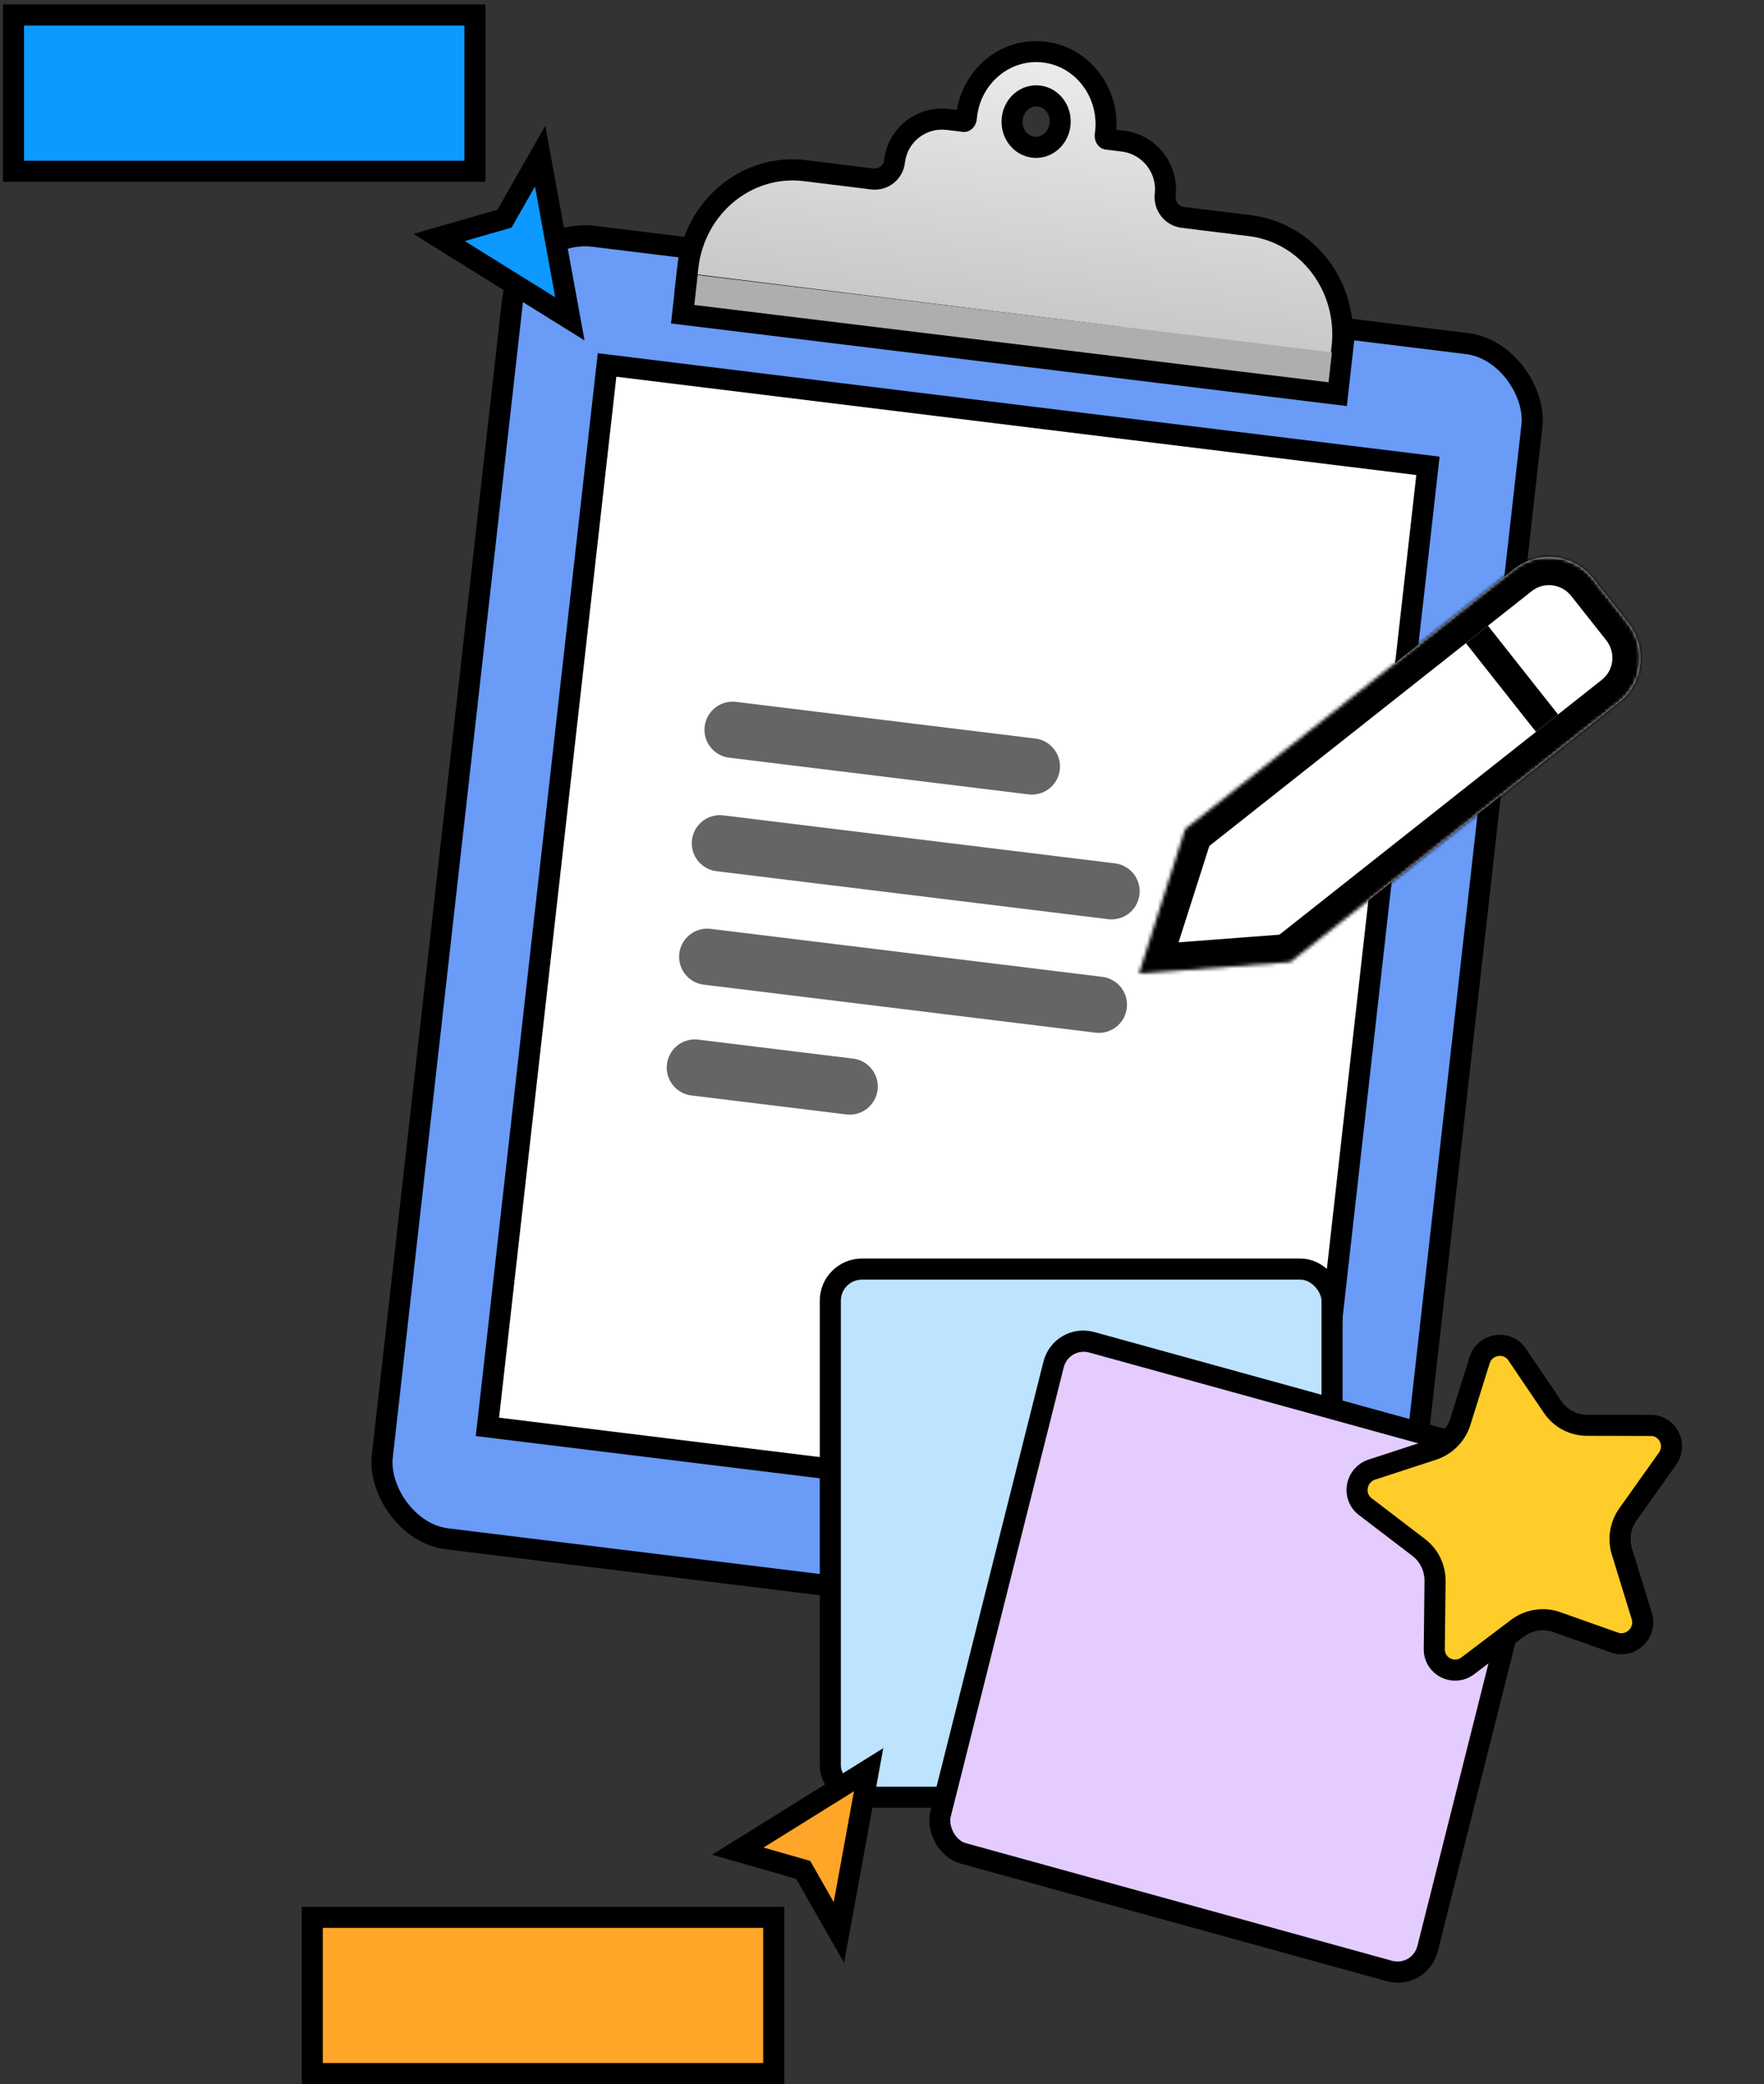 <svg width="502" height="593" viewBox="0 0 502 593" fill="none" xmlns="http://www.w3.org/2000/svg">
<rect x="0" y="0" width="502" height="593" fill="#333333" stroke="none"/>
<rect x="2.641" y="3.347" width="292.149" height="372.847" rx="21" transform="matrix(0.993 0.122 -0.112 0.994 145.953 61.033)" fill="#699BF7" stroke="black" stroke-width="6"/>
<rect x="2.641" y="3.347" width="235.258" height="303.967" transform="matrix(0.993 0.122 -0.112 0.994 170.508 100.196)" fill="white" stroke="black" stroke-width="6"/>
<mask id="path-3-outside-1_58_36" maskUnits="userSpaceOnUse" x="189.866" y="-0.12" width="204.079" height="116.26" fill="black">
<rect fill="white" x="189.866" y="-0.12" width="204.079" height="116.26"/>
<path fill-rule="evenodd" clip-rule="evenodd" d="M314.644 42.574C312.546 42.315 311.254 40.121 311.563 38.03C311.592 37.839 311.617 37.647 311.639 37.454C312.767 27.758 306.168 18.968 296.899 17.821C287.631 16.674 279.203 23.604 278.075 33.3C278.053 33.493 278.033 33.686 278.017 33.879C277.838 35.986 276.08 37.802 273.982 37.542L269.417 36.977C263.548 36.251 258.237 40.424 257.554 46.297C256.997 51.089 252.664 54.493 247.876 53.901L228.773 51.537C213.988 49.707 200.545 60.762 198.746 76.228L198.532 78.068L319.069 92.985L198.545 78.255L197.585 86.798L378.005 108.848L378.965 100.305L378.67 100.269L378.874 98.519C380.673 83.053 370.145 69.032 355.361 67.202L336.258 64.838C331.47 64.246 328.041 59.881 328.598 55.089C329.281 49.216 325.077 43.865 319.209 43.139L314.644 42.574ZM304.641 35.82C303.982 41.493 299.068 45.546 293.667 44.872C288.265 44.199 284.42 39.054 285.08 33.381C285.739 27.708 290.653 23.655 296.055 24.329C301.456 25.003 305.301 30.148 304.641 35.82Z"/>
</mask>
<path fill-rule="evenodd" clip-rule="evenodd" d="M314.644 42.574C312.546 42.315 311.254 40.121 311.563 38.03C311.592 37.839 311.617 37.647 311.639 37.454C312.767 27.758 306.168 18.968 296.899 17.821C287.631 16.674 279.203 23.604 278.075 33.3C278.053 33.493 278.033 33.686 278.017 33.879C277.838 35.986 276.08 37.802 273.982 37.542L269.417 36.977C263.548 36.251 258.237 40.424 257.554 46.297C256.997 51.089 252.664 54.493 247.876 53.901L228.773 51.537C213.988 49.707 200.545 60.762 198.746 76.228L198.532 78.068L319.069 92.985L198.545 78.255L197.585 86.798L378.005 108.848L378.965 100.305L378.67 100.269L378.874 98.519C380.673 83.053 370.145 69.032 355.361 67.202L336.258 64.838C331.47 64.246 328.041 59.881 328.598 55.089C329.281 49.216 325.077 43.865 319.209 43.139L314.644 42.574ZM304.641 35.82C303.982 41.493 299.068 45.546 293.667 44.872C288.265 44.199 284.42 39.054 285.08 33.381C285.739 27.708 290.653 23.655 296.055 24.329C301.456 25.003 305.301 30.148 304.641 35.82Z" fill="#C4C4C4"/>
<path d="M311.563 38.03L317.493 38.961L317.493 38.961L311.563 38.03ZM314.644 42.574L313.961 48.535L313.961 48.535L314.644 42.574ZM311.639 37.454L305.686 36.706L305.686 36.707L311.639 37.454ZM296.899 17.821L297.582 11.86L297.582 11.86L296.899 17.821ZM278.075 33.3L272.122 32.553L272.122 32.553L278.075 33.3ZM278.017 33.879L272.045 33.316L272.045 33.316L278.017 33.879ZM273.982 37.542L273.299 43.503L273.982 37.542ZM269.417 36.977L270.1 31.017L269.417 36.977ZM257.554 46.297L251.6 45.55L251.6 45.55L257.554 46.297ZM247.876 53.901L247.193 59.862L247.876 53.901ZM228.773 51.537L229.456 45.576L228.773 51.537ZM198.746 76.228L192.793 75.481L198.746 76.228ZM198.532 78.068L192.579 77.321L191.884 83.291L197.849 84.029L198.532 78.068ZM319.069 92.985L318.395 98.947L319.752 87.024L319.069 92.985ZM198.545 78.255L199.219 72.293L193.26 71.565L192.589 77.531L198.545 78.255ZM197.585 86.798L191.629 86.073L190.959 92.032L196.911 92.76L197.585 86.798ZM378.005 108.848L377.331 114.81L383.29 115.538L383.961 109.572L378.005 108.848ZM378.965 100.305L384.921 101.03L385.591 95.071L379.639 94.344L378.965 100.305ZM378.67 100.269L372.717 99.522L372.021 105.501L377.996 106.231L378.67 100.269ZM378.874 98.519L384.827 99.266L384.827 99.266L378.874 98.519ZM355.361 67.202L354.678 73.163L355.361 67.202ZM336.258 64.838L336.941 58.877L336.258 64.838ZM328.598 55.089L334.552 55.837L334.552 55.837L328.598 55.089ZM319.209 43.139L319.891 37.178L319.891 37.178L319.209 43.139ZM293.667 44.872L292.978 50.832L293.667 44.872ZM304.641 35.82L310.595 36.567L310.595 36.567L304.641 35.82ZM285.08 33.381L291.033 34.128L285.08 33.381ZM296.055 24.329L296.743 18.369L296.055 24.329ZM305.634 37.099C304.962 41.651 307.666 47.756 313.961 48.535L315.327 36.614C316.295 36.733 316.934 37.309 317.217 37.746C317.471 38.138 317.553 38.551 317.493 38.961L305.634 37.099ZM305.686 36.707C305.671 36.838 305.653 36.969 305.634 37.099L317.493 38.961C317.53 38.709 317.563 38.456 317.593 38.201L305.686 36.707ZM296.216 23.782C301.946 24.491 306.46 30.054 305.686 36.706L317.593 38.201C319.074 25.462 310.389 13.445 297.582 11.86L296.216 23.782ZM284.029 34.047C284.803 27.388 290.477 23.072 296.216 23.782L297.582 11.86C284.784 10.277 273.603 19.82 272.122 32.553L284.029 34.047ZM283.989 34.441C284 34.31 284.013 34.179 284.029 34.047L272.122 32.553C272.092 32.808 272.067 33.062 272.045 33.316L283.989 34.441ZM273.299 43.503C279.581 44.281 283.599 39.025 283.989 34.441L272.045 33.316C272.08 32.903 272.254 32.526 272.584 32.213C272.953 31.864 273.698 31.462 274.665 31.581L273.299 43.503ZM268.734 42.938L273.299 43.503L274.665 31.581L270.1 31.017L268.734 42.938ZM263.507 47.045C263.808 44.458 266.15 42.618 268.734 42.938L270.1 31.017C260.947 29.884 252.666 36.389 251.6 45.55L263.507 47.045ZM247.193 59.862C255.265 60.861 262.568 55.124 263.507 47.045L251.6 45.55C251.426 47.055 250.062 48.126 248.559 47.94L247.193 59.862ZM228.09 57.498L247.193 59.862L248.559 47.94L229.456 45.576L228.09 57.498ZM204.7 76.975C206.145 64.546 216.835 56.105 228.09 57.498L229.456 45.576C211.142 43.309 194.945 56.978 192.793 75.481L204.7 76.975ZM204.486 78.816L204.7 76.975L192.793 75.481L192.579 77.321L204.486 78.816ZM319.752 87.024L199.215 72.108L197.849 84.029L318.386 98.946L319.752 87.024ZM197.871 84.217L318.395 98.947L319.743 87.023L199.219 72.293L197.871 84.217ZM203.541 87.522L204.501 78.98L192.589 77.531L191.629 86.073L203.541 87.522ZM378.679 102.886L198.258 80.836L196.911 92.76L377.331 114.81L378.679 102.886ZM373.009 99.581L372.049 108.123L383.961 109.572L384.921 101.03L373.009 99.581ZM377.996 106.231L378.291 106.267L379.639 94.344L379.344 94.307L377.996 106.231ZM372.92 97.772L372.717 99.522L384.624 101.017L384.827 99.266L372.92 97.772ZM354.678 73.163C365.924 74.555 374.365 85.349 372.92 97.772L384.827 99.266C386.98 80.757 374.367 63.509 356.044 61.242L354.678 73.163ZM335.575 70.799L354.678 73.163L356.044 61.242L336.941 58.877L335.575 70.799ZM322.645 54.342C321.704 62.429 327.495 69.799 335.575 70.799L336.941 58.877C335.446 58.692 334.377 57.333 334.552 55.837L322.645 54.342ZM318.526 49.1C321.102 49.419 322.944 51.764 322.645 54.342L334.552 55.837C335.618 46.668 329.053 38.312 319.891 37.178L318.526 49.1ZM313.961 48.535L318.526 49.1L319.891 37.178L315.327 36.614L313.961 48.535ZM292.978 50.832C301.932 51.949 309.585 45.257 310.595 36.567L298.688 35.074C298.379 37.729 296.204 39.143 294.355 38.912L292.978 50.832ZM279.126 32.634C278.116 41.327 284.02 49.715 292.978 50.832L294.355 38.912C292.51 38.682 290.725 36.781 291.033 34.128L279.126 32.634ZM296.743 18.369C287.789 17.252 280.137 23.944 279.126 32.634L291.033 34.128C291.342 31.472 293.517 30.059 295.366 30.289L296.743 18.369ZM310.595 36.567C311.605 27.875 305.701 19.486 296.743 18.369L295.366 30.289C297.212 30.519 298.996 32.421 298.688 35.074L310.595 36.567Z" fill="black" mask="url(#path-3-outside-1_58_36)"/>
<path fill-rule="evenodd" clip-rule="evenodd" d="M311.553 38.021C311.246 40.113 312.54 42.308 314.639 42.567L319.207 43.132C325.077 43.857 329.287 49.208 328.61 55.084C328.058 59.877 331.492 64.243 336.281 64.835L355.393 67.196C370.184 69.024 380.728 83.047 378.946 98.519L378.733 100.36L198.532 78.094L198.745 76.252C200.527 60.781 213.963 49.72 228.754 51.548L247.866 53.91C252.655 54.501 256.984 51.095 257.537 46.302C258.214 40.426 263.522 36.251 269.392 36.976L273.96 37.541C276.059 37.8 277.815 35.983 277.993 33.875C278.009 33.682 278.028 33.49 278.05 33.297C279.168 23.598 287.591 16.664 296.863 17.809C306.135 18.955 312.746 27.747 311.628 37.446C311.606 37.639 311.58 37.831 311.553 38.021ZM293.678 44.875C299.085 45.547 303.999 41.492 304.652 35.818C305.306 30.144 301.452 24.999 296.044 24.327C290.637 23.655 285.723 27.71 285.069 33.384C284.416 39.058 288.27 44.203 293.678 44.875Z" fill="#C4C4C4"/>
<path fill-rule="evenodd" clip-rule="evenodd" d="M311.553 38.021C311.246 40.113 312.54 42.308 314.639 42.567L319.207 43.132C325.077 43.857 329.287 49.208 328.61 55.084C328.058 59.877 331.492 64.243 336.281 64.835L355.393 67.196C370.184 69.024 380.728 83.047 378.946 98.519L378.733 100.36L198.532 78.094L198.745 76.252C200.527 60.781 213.963 49.72 228.754 51.548L247.866 53.91C252.655 54.501 256.984 51.095 257.537 46.302C258.214 40.426 263.522 36.251 269.392 36.976L273.96 37.541C276.059 37.8 277.815 35.983 277.993 33.875C278.009 33.682 278.028 33.49 278.05 33.297C279.168 23.598 287.591 16.664 296.863 17.809C306.135 18.955 312.746 27.747 311.628 37.446C311.606 37.639 311.58 37.831 311.553 38.021ZM293.678 44.875C299.085 45.547 303.999 41.492 304.652 35.818C305.306 30.144 301.452 24.999 296.044 24.327C290.637 23.655 285.723 27.71 285.069 33.384C284.416 39.058 288.27 44.203 293.678 44.875Z" fill="url(#paint0_linear_58_36)"/>
<rect width="181.769" height="8.569" transform="matrix(0.993 0.121 -0.112 0.994 198.542 78.256)" fill="#AEAEAE"/>
<mask id="path-7-inside-2_58_36" fill="white">
<path fill-rule="evenodd" clip-rule="evenodd" d="M453.38 164.632C447.872 157.663 437.817 156.431 430.921 161.881L337.276 235.889L337.276 235.888L337.275 235.89L337.274 235.89L337.275 235.891L324.142 277.02L367.193 273.747L367.194 273.749L460.841 199.739C467.737 194.289 468.862 184.221 463.354 177.252L453.38 164.632Z"/>
</mask>
<path fill-rule="evenodd" clip-rule="evenodd" d="M453.38 164.632C447.872 157.663 437.817 156.431 430.921 161.881L337.276 235.889L337.276 235.888L337.275 235.89L337.274 235.89L337.275 235.891L324.142 277.02L367.193 273.747L367.194 273.749L460.841 199.739C467.737 194.289 468.862 184.221 463.354 177.252L453.38 164.632Z" fill="white"/>
<path d="M430.921 161.881L435.907 168.19L430.921 161.881ZM337.276 235.889L331.033 240.823L336.02 247.133L342.263 242.199L337.276 235.889ZM337.276 235.888L343.519 230.954L334.209 219.174L329.665 233.369L337.276 235.888ZM337.275 235.89L342.262 242.2L344.149 240.708L344.885 238.409L337.275 235.89ZM337.274 235.89L332.288 229.581L326.045 234.515L331.031 240.824L337.274 235.89ZM337.275 235.891L344.887 238.404L346.187 234.334L343.518 230.957L337.275 235.891ZM324.142 277.02L316.529 274.507L312.887 285.915L324.828 285.007L324.142 277.02ZM367.193 273.747L373.436 268.813L370.767 265.436L366.507 265.76L367.193 273.747ZM367.194 273.749L360.951 278.683L365.938 284.993L372.181 280.059L367.194 273.749ZM435.907 168.19C439.355 165.465 444.383 166.081 447.137 169.566L459.623 159.698C451.361 149.244 436.278 147.396 425.934 155.571L435.907 168.19ZM342.263 242.199L435.907 168.19L425.934 155.571L332.29 229.579L342.263 242.199ZM331.032 240.822L331.033 240.823L343.519 230.955L343.519 230.954L331.032 240.822ZM344.885 238.409L344.886 238.407L329.665 233.369L329.664 233.371L344.885 238.409ZM342.261 242.2L342.262 242.2L332.288 229.58L332.288 229.581L342.261 242.2ZM343.518 230.957L343.517 230.956L331.031 240.824L331.032 240.825L343.518 230.957ZM331.754 279.533L344.887 238.404L329.662 233.378L316.529 274.507L331.754 279.533ZM366.507 265.76L323.455 269.033L324.828 285.007L367.879 281.734L366.507 265.76ZM373.437 268.815L373.436 268.813L360.95 278.681L360.951 278.683L373.437 268.815ZM455.854 193.429L362.208 267.439L372.181 280.059L465.827 206.049L455.854 193.429ZM457.111 182.186C459.865 185.67 459.302 190.704 455.854 193.429L465.827 206.049C476.171 197.874 477.859 182.772 469.597 172.318L457.111 182.186ZM447.137 169.566L457.111 182.186L469.597 172.318L459.623 159.698L447.137 169.566Z" fill="black" mask="url(#path-7-inside-2_58_36)"/>
<path d="M420.301 180.521L440.247 205.76" stroke="black" stroke-width="8"/>
<path d="M208.479 207.647L293.654 218.082" stroke="#656565" stroke-width="16" stroke-linecap="round"/>
<path d="M204.871 239.938L316.327 253.592" stroke="#656565" stroke-width="16" stroke-linecap="round"/>
<path d="M201.262 272.229L312.719 285.883" stroke="#656565" stroke-width="16" stroke-linecap="round"/>
<path d="M197.741 303.75L241.797 309.147" stroke="#656565" stroke-width="16" stroke-linecap="round"/>
<rect x="236.291" y="361.094" width="142.782" height="150.275" rx="9" fill="#BDE3FF" stroke="black" stroke-width="6"/>
<rect x="2.161" y="3.707" width="143.799" height="149.915" rx="9" transform="matrix(0.964 0.266 -0.244 0.97 300.845 375.36)" fill="#E4CCFF" stroke="black" stroke-width="6"/>
<path d="M238.731 549.861L247.191 503.543L209.964 526.702L228.578 532.046L238.731 549.861Z" fill="#FFA629" stroke="black" stroke-width="6" stroke-linecap="square"/>
<path d="M88.86 590H220.188V545.537H88.86V590Z" fill="#FFA629" stroke="black" stroke-width="6"/>
<path d="M153.714 44.41L162.174 90.728L124.947 67.569L143.561 62.224L153.714 44.41Z" fill="#0D99FF" stroke="black" stroke-width="6" stroke-linecap="square"/>
<path d="M3.844 4.271L135.171 4.271L135.171 48.734L3.844 48.734L3.844 4.271Z" fill="#0D99FF" stroke="black" stroke-width="6"/>
<path d="M421.046 387.07C422.553 382.248 428.92 381.24 431.723 385.379L441.864 400.358C444.053 403.592 447.695 405.526 451.613 405.535L469.782 405.576C474.622 405.587 477.379 411.06 474.549 415.039L463.294 430.868C461.1 433.953 460.46 437.873 461.565 441.458L467.226 459.837C468.683 464.568 464.098 469 459.449 467.355L443.017 461.542C439.234 460.204 435.011 460.873 431.775 463.323L417.722 473.965C413.745 476.977 408.113 474.163 408.168 469.193L408.383 449.883C408.425 446.116 406.707 442.57 403.74 440.302L388.516 428.668C384.689 425.744 385.776 419.662 390.396 418.152L407.74 412.485C411.481 411.263 414.413 408.288 415.591 404.52L421.046 387.07Z" fill="#FFCD29" stroke="black" stroke-width="6"/>
<defs>
<linearGradient id="paint0_linear_58_36" x1="301.601" y1="-24.488" x2="286.38" y2="98.972" gradientUnits="userSpaceOnUse">
<stop stop-color="white"/>
<stop offset="1" stop-color="white" stop-opacity="0"/>
</linearGradient>
</defs>
</svg>
